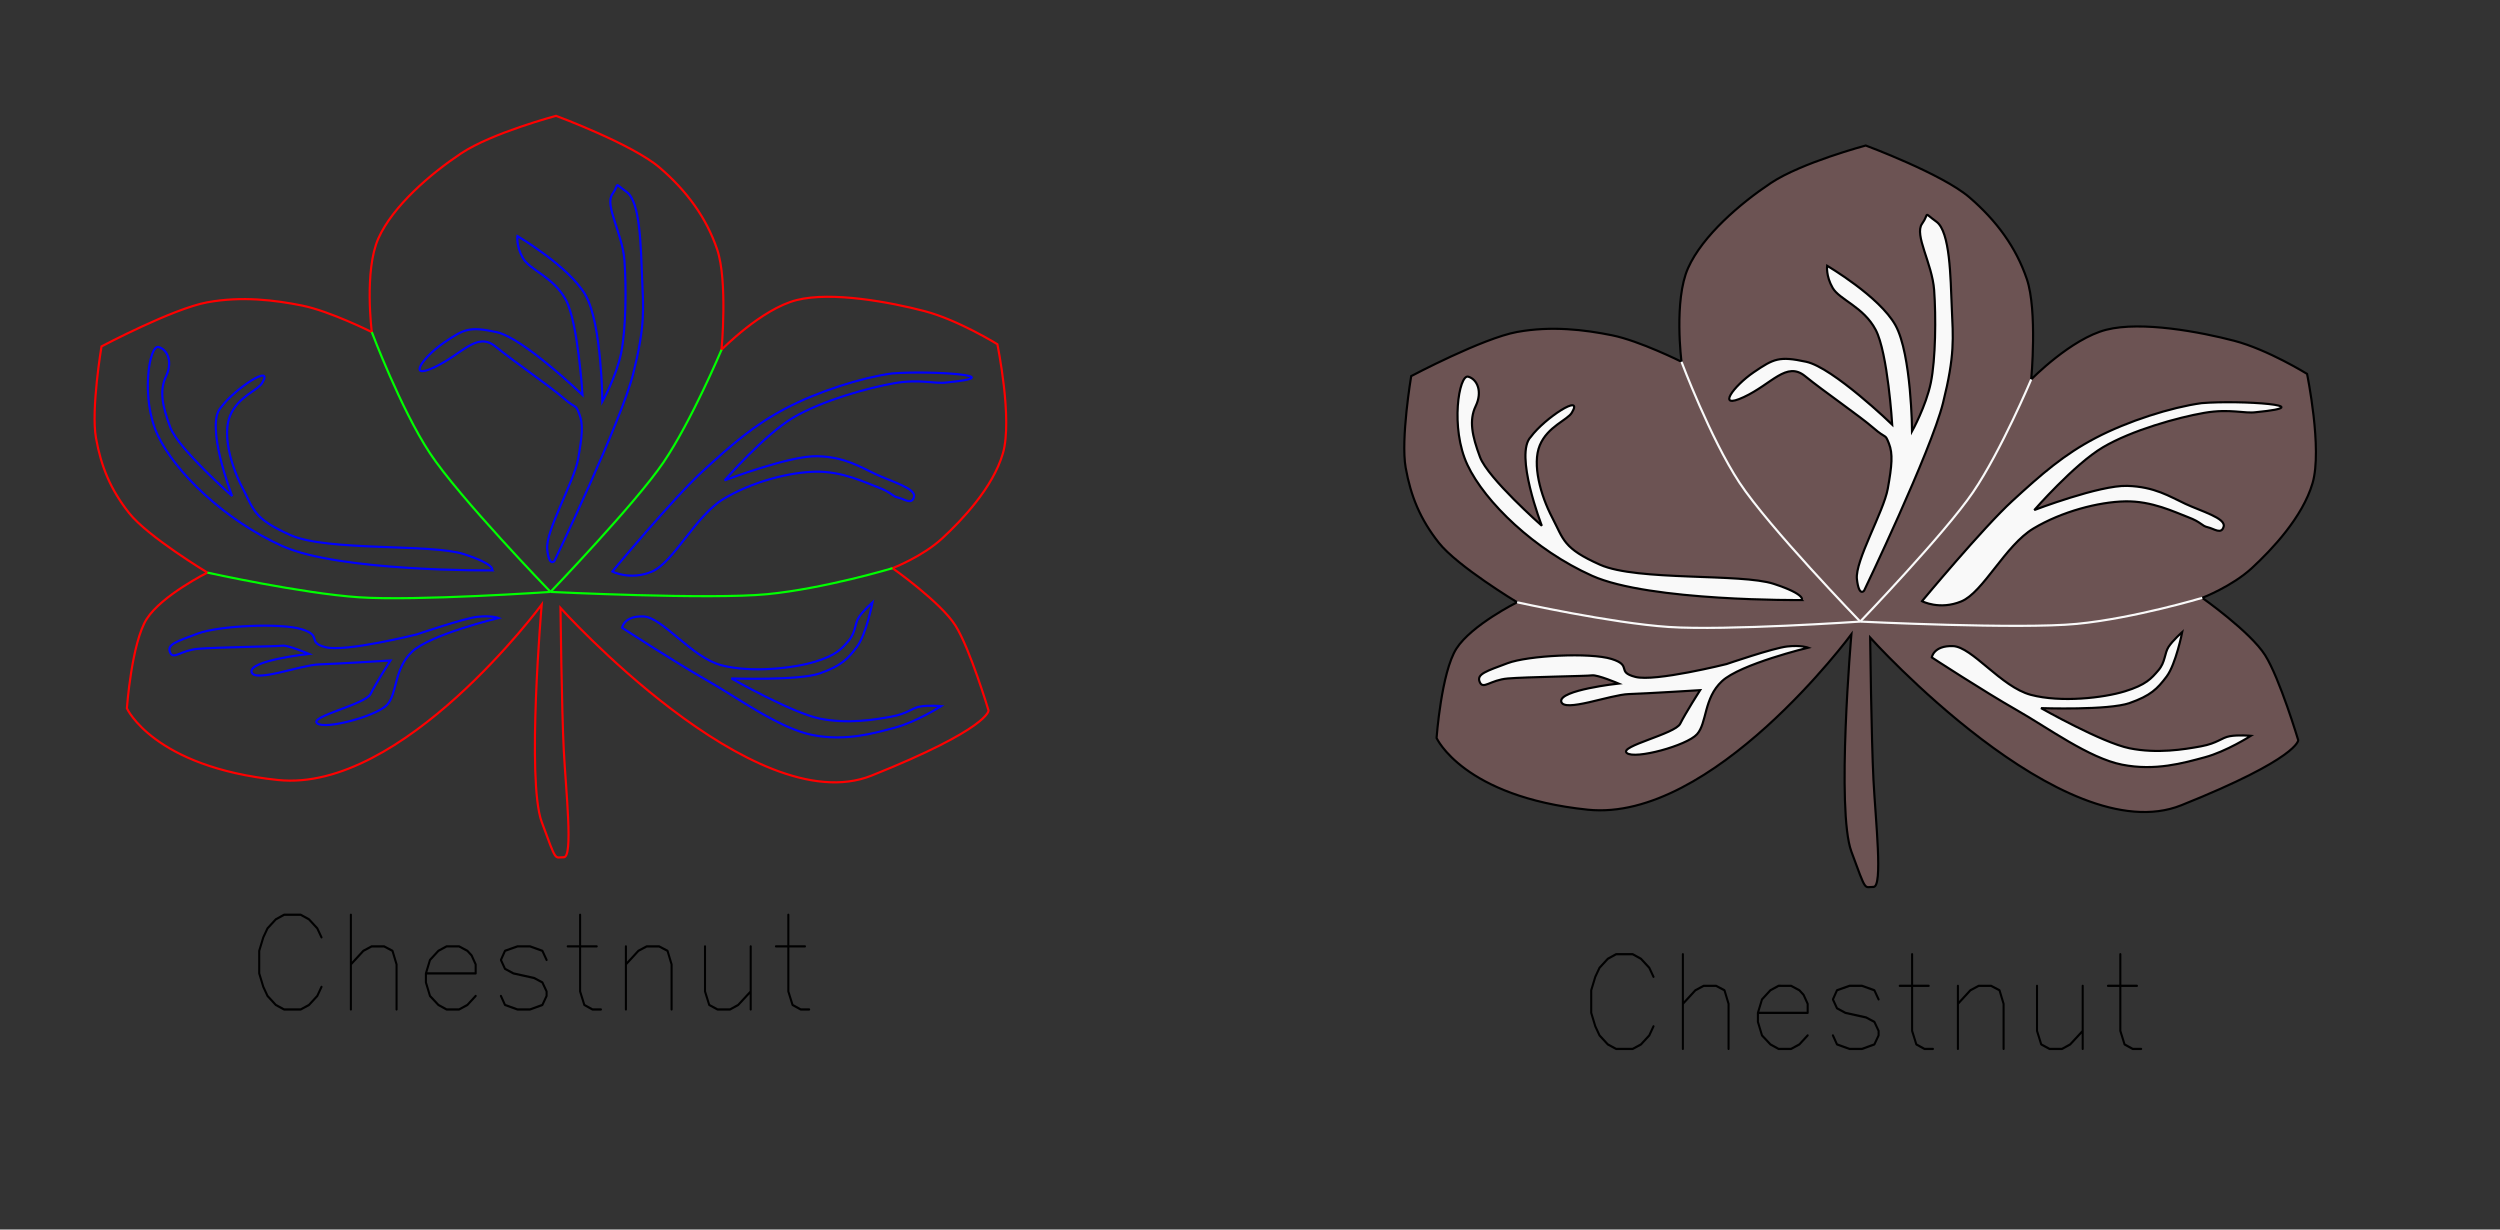 <?xml version="1.0" encoding="UTF-8" standalone="no"?>
<!-- Created with Inkscape (http://www.inkscape.org/) -->

<svg
   xmlns:dc="http://purl.org/dc/elements/1.1/"
   xmlns:cc="http://creativecommons.org/ns#"
   xmlns:rdf="http://www.w3.org/1999/02/22-rdf-syntax-ns#"
   xmlns:svg="http://www.w3.org/2000/svg"
   xmlns="http://www.w3.org/2000/svg"
   xmlns:sodipodi="http://sodipodi.sourceforge.net/DTD/sodipodi-0.dtd"
   xmlns:inkscape="http://www.inkscape.org/namespaces/inkscape"
   width="1220mm"
   height="600mm"
   viewBox="0 0 1220 600"
   version="1.1"
   id="svg5"
   inkscape:version="0.92.4 (5da689c313, 2019-01-14)"
   sodipodi:docname="chestnut.svg">
  <rect x="0" y="0" width="1220" height="600" fill="#333333" stroke="none"/>
  <sodipodi:namedview
     id="namedview7"
     pagecolor="#ffffff"
     bordercolor="#666666"
     borderopacity="1.0"
     inkscape:pageshadow="2"
     inkscape:pageopacity="0.0"
     inkscape:pagecheckerboard="true"
     inkscape:document-units="mm"
     showgrid="false"
     inkscape:zoom="0.1737471"
     inkscape:cx="1191.3868"
     inkscape:cy="423.02864"
     inkscape:window-width="1920"
     inkscape:window-height="1017"
     inkscape:window-x="-8"
     inkscape:window-y="-8"
     inkscape:window-maximized="1"
     inkscape:current-layer="layer1"
     inkscape:snap-nodes="true"
     inkscape:snap-others="false" />
  <defs
     id="defs2" />
  <g
     inkscape:label="Layer 1"
     inkscape:groupmode="layer"
     id="layer1">
    <g
       inkscape:label="Hershey Text"
       style="fill:none;stroke:#000000;stroke-width:1.058;stroke-linecap:round;stroke-linejoin:round;stroke-miterlimit:4;stroke-dasharray:none"
       transform="matrix(0.959,0,0,1.042,-321.959,-25.843)"
       id="g140351">
      <g
         transform="translate(454.967,497.562)"
         id="g140349"
         style="stroke-width:1.058;stroke-miterlimit:4;stroke-dasharray:none">
        <path
           d="m 662,504 -32,63 -63,63 -63,32 H 378 L 315,630 252,567 220,504 189,410 V 252 l 31,-94 32,-63.5 63,-63 L 378,0 h 126 l 63,31.5 63,63 32,63.5"
           style="stroke-width:15.722;stroke-miterlimit:4;stroke-dasharray:none"
           transform="scale(0.067,-0.067)"
           id="path140333"
           inkscape:connector-curvature="0" />
        <path
           d="M 220,662 V 0 m 0,315 95,95 63,31 h 94 l 64,-31 31,-95 V 0"
           style="stroke-width:15.722;stroke-miterlimit:4;stroke-dasharray:none"
           transform="matrix(0.067,0,0,-0.067,44.564,0)"
           id="path140335"
           inkscape:connector-curvature="0" />
        <path
           d="m 189,252 h 378 v 63 l -31,63 -32,32 -63,31 H 346 L 284,410 220,346 189,252 V 189 L 220,94.5 284,31.5 346,0 h 95 l 63,31.5 63,63"
           style="stroke-width:15.722;stroke-miterlimit:4;stroke-dasharray:none"
           transform="matrix(0.067,0,0,-0.067,84.819,0)"
           id="path140337"
           inkscape:connector-curvature="0" />
        <path
           d="m 536,346 -32,64 -94,31 h -95 l -95,-31 -31,-64 31,-62 64,-32 157,-32 63,-31 32,-63 V 94.5 L 504,31.5 410,0 h -95 l -95,31.5 -31,63"
           style="stroke-width:15.722;stroke-miterlimit:4;stroke-dasharray:none"
           transform="matrix(0.067,0,0,-0.067,122.988,0)"
           id="path140339"
           inkscape:connector-curvature="0" />
        <path
           d="M 252,662 V 126 L 284,31.5 346,0 h 64 M 158,441 h 220"
           style="stroke-width:15.722;stroke-miterlimit:4;stroke-dasharray:none"
           transform="matrix(0.067,0,0,-0.067,159.07,0)"
           id="path140341"
           inkscape:connector-curvature="0" />
        <path
           d="M 220,441 V 0 m 0,315 95,95 63,31 h 94 l 64,-31 31,-95 V 0"
           style="stroke-width:15.722;stroke-miterlimit:4;stroke-dasharray:none"
           transform="matrix(0.067,0,0,-0.067,184.516,0)"
           id="path140343"
           inkscape:connector-curvature="0" />
        <path
           d="M 220,441 V 126 L 252,31.5 315,0 h 95 l 62,31.5 95,94.5 m 0,315 V 0"
           style="stroke-width:15.722;stroke-miterlimit:4;stroke-dasharray:none"
           transform="matrix(0.067,0,0,-0.067,224.771,0)"
           id="path140345"
           inkscape:connector-curvature="0" />
        <path
           d="M 252,662 V 126 L 284,31.5 346,0 h 64 M 158,441 h 220"
           style="stroke-width:15.722;stroke-miterlimit:4;stroke-dasharray:none"
           transform="matrix(0.067,0,0,-0.067,265.027,0)"
           id="path140347"
           inkscape:connector-curvature="0" />
      </g>
    </g>
    <g
       inkscape:label="Hershey Text"
       style="fill:none;stroke:#000000;stroke-width:1.058;stroke-linecap:round;stroke-linejoin:round;stroke-miterlimit:4;stroke-dasharray:none"
       transform="matrix(0.959,0,0,1.042,328.057,-6.59)"
       id="g140351-3">
      <g
         transform="translate(454.967,497.562)"
         id="g140349-1"
         style="stroke-width:1.058;stroke-miterlimit:4;stroke-dasharray:none">
        <path
           d="m 662,504 -32,63 -63,63 -63,32 H 378 L 315,630 252,567 220,504 189,410 V 252 l 31,-94 32,-63.5 63,-63 L 378,0 h 126 l 63,31.5 63,63 32,63.5"
           style="stroke-width:15.722;stroke-miterlimit:4;stroke-dasharray:none"
           transform="scale(0.067,-0.067)"
           id="path140333-2"
           inkscape:connector-curvature="0" />
        <path
           d="M 220,662 V 0 m 0,315 95,95 63,31 h 94 l 64,-31 31,-95 V 0"
           style="stroke-width:15.722;stroke-miterlimit:4;stroke-dasharray:none"
           transform="matrix(0.067,0,0,-0.067,44.564,0)"
           id="path140335-4"
           inkscape:connector-curvature="0" />
        <path
           d="m 189,252 h 378 v 63 l -31,63 -32,32 -63,31 H 346 L 284,410 220,346 189,252 V 189 L 220,94.5 284,31.5 346,0 h 95 l 63,31.5 63,63"
           style="stroke-width:15.722;stroke-miterlimit:4;stroke-dasharray:none"
           transform="matrix(0.067,0,0,-0.067,84.819,0)"
           id="path140337-5"
           inkscape:connector-curvature="0" />
        <path
           d="m 536,346 -32,64 -94,31 h -95 l -95,-31 -31,-64 31,-62 64,-32 157,-32 63,-31 32,-63 V 94.5 L 504,31.5 410,0 h -95 l -95,31.5 -31,63"
           style="stroke-width:15.722;stroke-miterlimit:4;stroke-dasharray:none"
           transform="matrix(0.067,0,0,-0.067,122.988,0)"
           id="path140339-5"
           inkscape:connector-curvature="0" />
        <path
           d="M 252,662 V 126 L 284,31.5 346,0 h 64 M 158,441 h 220"
           style="stroke-width:15.722;stroke-miterlimit:4;stroke-dasharray:none"
           transform="matrix(0.067,0,0,-0.067,159.07,0)"
           id="path140341-9"
           inkscape:connector-curvature="0" />
        <path
           d="M 220,441 V 0 m 0,315 95,95 63,31 h 94 l 64,-31 31,-95 V 0"
           style="stroke-width:15.722;stroke-miterlimit:4;stroke-dasharray:none"
           transform="matrix(0.067,0,0,-0.067,184.516,0)"
           id="path140343-3"
           inkscape:connector-curvature="0" />
        <path
           d="M 220,441 V 126 L 252,31.5 315,0 h 95 l 62,31.5 95,94.5 m 0,315 V 0"
           style="stroke-width:15.722;stroke-miterlimit:4;stroke-dasharray:none"
           transform="matrix(0.067,0,0,-0.067,224.771,0)"
           id="path140345-7"
           inkscape:connector-curvature="0" />
        <path
           d="M 252,662 V 126 L 284,31.5 346,0 h 64 M 158,441 h 220"
           style="stroke-width:15.722;stroke-miterlimit:4;stroke-dasharray:none"
           transform="matrix(0.067,0,0,-0.067,265.027,0)"
           id="path140347-8"
           inkscape:connector-curvature="0" />
      </g>
    </g>
    <g
       id="g146847"
       transform="translate(-316.575,2.154)">
      <path
         style="fill:none;stroke:#ff0000;stroke-width:1.058;stroke-linecap:butt;stroke-linejoin:miter;stroke-miterlimit:4;stroke-dasharray:none;stroke-opacity:1"
         d="m 591.695,416.178 c -4.68,-0.069 -3.296,3.032 -10.768,-17.229 -7.472,-20.261 -10e-6,-106.064 -10e-6,-106.064 0,0 -67.877,91.925 -128.676,85.605 -60.799,-6.32 -73.76,-34.996 -73.76,-34.996 0,0 2.338,-32.104 9.691,-43.61 7.353,-11.506 29.612,-22.613 29.612,-22.613 0,0 -29.137,-17.554 -38.226,-29.073 -9.089,-11.519 -13.655,-22.703 -16.152,-36.611 -2.497,-13.908 2.692,-44.687 2.692,-44.687 0,0 34.907,-18.483 51.686,-21.536 16.778,-3.052 32.804,-1.113 46.302,1.615 13.498,2.728 33.919,12.921 33.919,12.921 0,0 -3.842,-29.984 3.23,-45.763 7.072,-15.779 25.445,-31.51 40.38,-41.456 14.935,-9.946 46.302,-18.305 46.302,-18.305 0,0 37.314,13.855 50.609,25.305 13.295,11.45 22.745,24.422 27.996,39.841 5.251,15.42 2.154,48.994 2.154,48.994 0,0 19.396,-19.845 36.611,-24.228 17.215,-4.383 46.055,1.086 62.454,5.384 16.399,4.298 35.534,16.152 35.534,16.152 0,0 7.578,36.616 2.692,53.301 -4.886,16.685 -19.913,32.502 -29.612,41.456 -9.699,8.954 -24.228,14.537 -24.228,14.537 0,0 23.512,16.584 30.688,27.996 7.176,11.412 16.152,41.456 16.152,41.456 0,0 0.458,8.744 -57.07,31.765 -57.527,23.021 -151.827,-81.836 -151.827,-81.836 0,0 0.595,49.665 1.615,69.453 1.02,19.788 4.68,52.293 0,52.224 z"
         id="path135512"
         sodipodi:nodetypes="zzczczczzczzczzczzczzczzczczczz"
         inkscape:connector-curvature="0" />
      <path
         style="fill:none;stroke:#00ff00;stroke-width:1.058;stroke-linecap:butt;stroke-linejoin:miter;stroke-miterlimit:4;stroke-dasharray:none;stroke-opacity:1"
         d="m 585.234,286.695 c 0,0 -65.395,4.499 -93.408,2.63 -28.013,-1.869 -74.033,-12.052 -74.033,-12.052"
         id="path141065"
         sodipodi:nodetypes="czc"
         inkscape:connector-curvature="0" />
      <path
         style="fill:none;stroke:#00ff00;stroke-width:1.058;stroke-linecap:butt;stroke-linejoin:miter;stroke-miterlimit:4;stroke-dasharray:none;stroke-opacity:1"
         d="m 585.234,286.695 c 0,0 -44.746,-46.211 -58.954,-67.838 -14.208,-21.626 -28.266,-58.954 -28.266,-58.954"
         id="path141228"
         sodipodi:nodetypes="czc"
         inkscape:connector-curvature="0" />
      <path
         style="fill:none;stroke:#00ff00;stroke-width:1.058;stroke-linecap:butt;stroke-linejoin:miter;stroke-miterlimit:4;stroke-dasharray:none;stroke-opacity:1"
         d="m 585.234,286.695 c 0,0 41.464,-43.133 55.107,-63.223 13.642,-20.089 28.344,-54.955 28.344,-54.955"
         id="path141339"
         sodipodi:nodetypes="czc"
         inkscape:connector-curvature="0" />
      <path
         style="fill:none;stroke:#00ff00;stroke-width:1.058;stroke-linecap:butt;stroke-linejoin:miter;stroke-miterlimit:4;stroke-dasharray:none;stroke-opacity:1"
         d="m 585.234,286.695 c 0,0 77.837,3.832 105.74,1.116 27.903,-2.716 61.162,-12.691 61.162,-12.691"
         id="path141450"
         sodipodi:nodetypes="czc"
         inkscape:connector-curvature="0" />
      <path
         style="fill:none;stroke:#0000ff;stroke-width:1.058;stroke-linecap:butt;stroke-linejoin:miter;stroke-miterlimit:4;stroke-dasharray:none;stroke-opacity:1"
         d="m 399.547,316.173 c -1.689,-3.908 3.368,-5.305 13.515,-9.137 10.147,-3.832 40.417,-5.341 50.824,-2.094 10.407,3.247 2.006,6.273 11.611,8.756 9.605,2.483 44.542,-6.282 44.542,-6.282 0,0 22.712,-7.791 29.504,-8.566 6.792,-0.774 10.279,0.571 10.279,0.571 0,0 -33.082,7.982 -42.068,16.37 -8.985,8.388 -7.212,20.345 -12.182,25.888 -4.971,5.543 -30.371,12.448 -34.263,9.137 -3.892,-3.312 23.582,-9.258 26.078,-14.276 2.496,-5.019 9.708,-16.37 9.708,-16.37 0,0 -25.852,1.613 -34.834,1.904 -8.982,0.29 -31.881,9.202 -32.931,3.617 -1.05,-5.585 27.982,-8.756 27.982,-8.756 0,0 -10.279,-4.378 -12.944,-3.997 -2.665,0.381 -32.402,0.772 -41.116,1.523 -8.714,0.75 -12.017,5.621 -13.705,1.713 z"
         id="path141523"
         sodipodi:nodetypes="zzzzczczzzzczzczzz"
         inkscape:connector-curvature="0" />
      <path
         style="fill:none;stroke:#0000ff;stroke-width:1.058;stroke-linecap:butt;stroke-linejoin:miter;stroke-miterlimit:4;stroke-dasharray:none;stroke-opacity:1"
         d="m 556.699,276.196 c 0,0 -74.247,0.718 -102.295,-11.845 -28.048,-12.562 -52.335,-36.018 -60.838,-54.109 -8.504,-18.091 -4.156,-44.343 0.367,-43.064 4.523,1.28 6.989,7.415 3.654,14.347 -3.334,6.931 -1.778,14.548 2.107,24.913 3.885,10.365 30.166,33.506 30.166,33.506 0,0 -13.607,-35.059 -5.338,-43.431 6.631,-9.026 25.934,-21.639 19.999,-11.798 -2.001,3.554 -11.835,6.736 -15.66,15.967 -3.825,9.231 0.387,24.432 6.043,35.236 5.656,10.804 5.253,14.988 23.401,23.049 18.148,8.061 68.789,4.079 84.784,9.337 15.996,5.258 13.607,7.891 13.607,7.891 z"
         id="path142560"
         sodipodi:nodetypes="czzzzzccczzzzc"
         inkscape:connector-curvature="0" />
      <path
         style="fill:none;stroke:#0000ff;stroke-width:1.058;stroke-linecap:butt;stroke-linejoin:miter;stroke-miterlimit:4;stroke-dasharray:none;stroke-opacity:1"
         d="m 587.118,271.62 c 0,0 32.586,-67.911 38.495,-91.527 5.909,-23.616 4.943,-31.679 4.307,-46.571 -0.636,-14.892 -0.791,-37.175 -7.538,-41.995 -6.747,-4.819 -3.142,-4.345 -6.999,1.077 -3.858,5.422 4.975,19.322 5.922,32.304 0.947,12.982 0.749,33.69 -1.615,45.225 -2.365,11.535 -9.153,23.689 -9.153,23.689 0,0 -0.294,-37.596 -8.076,-51.686 -7.782,-14.09 -33.38,-29.073 -33.38,-29.073 0,0 -0.665,4.928 2.692,10.768 3.357,5.84 15.061,9.209 20.997,20.459 5.936,11.25 8.076,46.302 8.076,46.302 0,0 -28.855,-27.87 -41.995,-30.688 -13.139,-2.818 -15.747,-1.577 -25.574,5.115 -9.827,6.691 -18.615,18.523 -4.846,12.114 13.77,-6.41 20.794,-17.626 29.881,-10.229 9.087,7.397 26.779,19.549 33.38,25.305 6.601,5.755 5.511,2.471 7.537,7.538 2.027,5.066 1.475,10.797 -0.538,22.074 -2.014,11.277 -16.073,35.321 -15.075,44.148 0.998,8.827 3.5,5.653 3.5,5.653 z"
         id="path142562"
         sodipodi:nodetypes="czzzzzzczczzczzczzzzzc"
         inkscape:connector-curvature="0" />
      <path
         style="fill:none;stroke:#0000ff;stroke-width:1.058;stroke-linecap:butt;stroke-linejoin:miter;stroke-miterlimit:4;stroke-dasharray:none;stroke-opacity:1"
         d="m 615.384,276.734 c 0,0 29.745,-35.768 44.102,-48.934 14.357,-13.166 25.13,-22.604 40.695,-30.748 15.565,-8.144 36.697,-14.903 51.686,-16.959 19.212,-1.562 59.069,1.242 26.685,4.4 -5.855,0.868 -12.711,-1.849 -25.465,0.348 -12.754,2.197 -35.409,8.508 -49.407,16.788 -13.999,8.281 -33.505,30.642 -33.505,30.642 0,0 31.928,-12.216 45.35,-11.798 13.422,0.417 20.652,5.164 28.418,8.786 7.766,3.622 19.725,6.948 18.651,11.056 -1.074,4.108 -4.738,1.008 -7.766,0.348 -3.028,-0.66 -3.005,-2.447 -9.626,-4.938 -6.621,-2.491 -17.633,-7.965 -30.675,-7.695 -13.042,0.27 -30.901,4.937 -44.733,13.21 -13.832,8.273 -24.537,31.173 -35.202,35.594 -10.665,4.42 -19.209,-0.098 -19.209,-0.098 z"
         id="path142564"
         sodipodi:nodetypes="czzcczzczzzzzzzzcc"
         inkscape:connector-curvature="0" />
      <path
         style="fill:none;stroke:#0000ff;stroke-width:1.058;stroke-linecap:butt;stroke-linejoin:miter;stroke-miterlimit:4;stroke-dasharray:none;stroke-opacity:1"
         d="m 620.163,304.181 c 0,0 25.654,16.721 41.116,25.507 15.462,8.786 35.613,23.657 51.775,26.839 16.162,3.183 29.845,-0.79 40.354,-3.617 10.509,-2.827 22.461,-10.469 22.461,-10.469 0,0 -6.144,-0.554 -10.279,0.19 -4.135,0.745 -5.928,3.443 -14.086,4.949 -8.158,1.506 -21.39,3.668 -34.834,0.952 -13.445,-2.716 -43.21,-19.606 -43.21,-19.606 0,0 32.912,1.159 43.21,-2.475 10.298,-3.634 13.56,-6.912 18.083,-12.944 4.524,-6.031 7.614,-21.7 7.614,-21.7 0,0 -4.638,4.12 -6.662,7.233 -2.025,3.113 -1.499,7.403 -4.949,11.421 -3.45,4.018 -5.98,7.076 -16.37,10.279 -10.39,3.203 -31.252,5.613 -45.875,1.713 -14.622,-3.9 -28.648,-23.484 -38.07,-23.794 -9.422,-0.31 -10.279,5.52 -10.279,5.52 z"
         id="path142566"
         sodipodi:nodetypes="czzzczzzczzczzzzzc"
         inkscape:connector-curvature="0" />
    </g>
    <path
       style="fill:#6c5353;stroke:#000000;stroke-width:1.058;stroke-linecap:butt;stroke-linejoin:miter;stroke-miterlimit:4;stroke-dasharray:none;stroke-opacity:1"
       d="m 914.248,432.814 c -4.68,-0.069 -3.296,3.032 -10.768,-17.229 -7.472,-20.261 -10e-6,-106.064 -10e-6,-106.064 0,0 -67.877,91.925 -128.676,85.605 -60.799,-6.32 -73.76,-34.996 -73.76,-34.996 0,0 2.338,-32.104 9.691,-43.61 7.353,-11.506 29.612,-22.613 29.612,-22.613 0,0 -29.137,-17.554 -38.226,-29.073 -9.089,-11.519 -13.655,-22.703 -16.152,-36.611 -2.497,-13.908 2.692,-44.687 2.692,-44.687 0,0 34.907,-18.483 51.686,-21.536 16.778,-3.052 32.804,-1.113 46.302,1.615 13.498,2.728 33.919,12.921 33.919,12.921 0,0 -3.842,-29.984 3.23,-45.763 7.072,-15.779 25.445,-31.51 40.38,-41.456 14.935,-9.946 46.302,-18.305 46.302,-18.305 0,0 37.314,13.855 50.609,25.305 13.295,11.45 22.745,24.422 27.996,39.841 5.251,15.42 2.154,48.994 2.154,48.994 0,0 19.396,-19.845 36.611,-24.228 17.215,-4.383 46.054,1.086 62.454,5.384 16.399,4.298 35.534,16.152 35.534,16.152 0,0 7.578,36.616 2.692,53.301 -4.886,16.685 -19.913,32.502 -29.612,41.456 -9.699,8.954 -24.228,14.537 -24.228,14.537 0,0 23.512,16.584 30.688,27.996 7.176,11.412 16.152,41.456 16.152,41.456 0,0 0.458,8.744 -57.07,31.765 -57.527,23.021 -151.827,-81.836 -151.827,-81.836 0,0 0.595,49.665 1.615,69.453 1.02,19.788 4.68,52.293 0,52.224 z"
       id="path135512-6"
       sodipodi:nodetypes="zzczczczzczzczzczzczzczzczczczz"
       inkscape:connector-curvature="0" />
    <path
       style="fill:none;stroke:#f9f9f9;stroke-width:1.058;stroke-linecap:butt;stroke-linejoin:miter;stroke-miterlimit:4;stroke-dasharray:none;stroke-opacity:1"
       d="m 907.787,303.331 c 0,0 -65.395,4.499 -93.408,2.63 -28.013,-1.869 -74.033,-12.052 -74.033,-12.052"
       id="path141065-5"
       sodipodi:nodetypes="czc"
       inkscape:connector-curvature="0" />
    <path
       style="fill:none;stroke:#f9f9f9;stroke-width:1.058;stroke-linecap:butt;stroke-linejoin:miter;stroke-miterlimit:4;stroke-dasharray:none;stroke-opacity:1"
       d="m 907.787,303.331 c 0,0 -44.746,-46.211 -58.954,-67.838 -14.208,-21.626 -28.266,-58.954 -28.266,-58.954"
       id="path141228-2"
       sodipodi:nodetypes="czc"
       inkscape:connector-curvature="0" />
    <path
       style="fill:none;stroke:#f9f9f9;stroke-width:1.058;stroke-linecap:butt;stroke-linejoin:miter;stroke-miterlimit:4;stroke-dasharray:none;stroke-opacity:1"
       d="m 907.787,303.331 c 0,0 41.464,-43.133 55.107,-63.223 13.642,-20.089 28.344,-54.955 28.344,-54.955"
       id="path141339-2"
       sodipodi:nodetypes="czc"
       inkscape:connector-curvature="0" />
    <path
       style="fill:none;stroke:#f9f9f9;stroke-width:1.058;stroke-linecap:butt;stroke-linejoin:miter;stroke-miterlimit:4;stroke-dasharray:none;stroke-opacity:1"
       d="m 907.787,303.331 c 0,0 77.837,3.832 105.74,1.116 27.903,-2.716 61.162,-12.691 61.162,-12.691"
       id="path141450-1"
       sodipodi:nodetypes="czc"
       inkscape:connector-curvature="0" />
    <path
       style="fill:#f9f9f9;stroke:#000000;stroke-width:1.058;stroke-linecap:butt;stroke-linejoin:miter;stroke-miterlimit:4;stroke-dasharray:none;stroke-opacity:1"
       d="m 722.1,332.809 c -1.689,-3.908 3.368,-5.305 13.515,-9.137 10.147,-3.832 40.417,-5.341 50.824,-2.094 10.407,3.247 2.006,6.273 11.611,8.756 9.605,2.483 44.542,-6.282 44.542,-6.282 0,0 22.712,-7.791 29.504,-8.566 6.792,-0.774 10.279,0.571 10.279,0.571 0,0 -33.082,7.982 -42.068,16.37 -8.985,8.388 -7.212,20.345 -12.182,25.888 -4.971,5.543 -30.371,12.448 -34.263,9.137 -3.892,-3.312 23.582,-9.258 26.078,-14.276 2.496,-5.019 9.708,-16.37 9.708,-16.37 0,0 -25.852,1.613 -34.834,1.904 -8.982,0.29 -31.881,9.202 -32.931,3.617 -1.05,-5.585 27.982,-8.756 27.982,-8.756 0,0 -10.279,-4.378 -12.944,-3.997 -2.665,0.381 -32.402,0.772 -41.116,1.523 -8.714,0.75 -12.017,5.621 -13.705,1.713 z"
       id="path141523-6"
       sodipodi:nodetypes="zzzzczczzzzczzczzz"
       inkscape:connector-curvature="0" />
    <path
       style="fill:#f9f9f9;stroke:#000000;stroke-width:1.058;stroke-linecap:butt;stroke-linejoin:miter;stroke-miterlimit:4;stroke-dasharray:none;stroke-opacity:1"
       d="m 879.252,292.832 c 0,0 -74.247,0.718 -102.295,-11.845 -28.048,-12.562 -52.335,-36.018 -60.838,-54.109 -8.504,-18.091 -4.156,-44.343 0.367,-43.064 4.523,1.28 6.989,7.415 3.654,14.347 -3.334,6.931 -1.778,14.548 2.107,24.913 3.885,10.365 30.166,33.506 30.166,33.506 0,0 -13.607,-35.059 -5.338,-43.431 6.631,-9.026 25.934,-21.639 19.999,-11.798 -2.001,3.554 -11.835,6.736 -15.66,15.967 -3.825,9.231 0.387,24.432 6.043,35.236 5.656,10.804 5.253,14.988 23.401,23.049 18.148,8.061 68.789,4.079 84.784,9.337 15.996,5.258 13.607,7.891 13.607,7.891 z"
       id="path142560-8"
       sodipodi:nodetypes="czzzzzccczzzzc"
       inkscape:connector-curvature="0" />
    <path
       style="fill:#f9f9f9;stroke:#000000;stroke-width:1.058;stroke-linecap:butt;stroke-linejoin:miter;stroke-miterlimit:4;stroke-dasharray:none;stroke-opacity:1"
       d="m 909.672,288.256 c 0,0 32.586,-67.911 38.495,-91.527 5.909,-23.616 4.943,-31.679 4.307,-46.571 -0.636,-14.892 -0.791,-37.175 -7.538,-41.995 -6.747,-4.819 -3.142,-4.345 -6.999,1.077 -3.858,5.422 4.975,19.322 5.922,32.304 0.947,12.982 0.749,33.69 -1.615,45.225 -2.365,11.535 -9.153,23.689 -9.153,23.689 0,0 -0.294,-37.596 -8.076,-51.686 -7.782,-14.09 -33.38,-29.073 -33.38,-29.073 0,0 -0.665,4.928 2.692,10.768 3.357,5.84 15.061,9.209 20.997,20.459 5.936,11.25 8.076,46.302 8.076,46.302 0,0 -28.855,-27.87 -41.995,-30.688 -13.139,-2.818 -15.747,-1.577 -25.574,5.115 -9.827,6.691 -18.615,18.523 -4.846,12.114 13.77,-6.41 20.794,-17.626 29.881,-10.229 9.087,7.397 26.779,19.549 33.38,25.305 6.601,5.755 5.511,2.471 7.537,7.538 2.027,5.066 1.475,10.797 -0.538,22.074 -2.014,11.277 -16.073,35.321 -15.075,44.148 0.998,8.827 3.5,5.653 3.5,5.653 z"
       id="path142562-7"
       sodipodi:nodetypes="czzzzzzczczzczzczzzzzc"
       inkscape:connector-curvature="0" />
    <path
       style="fill:#f9f9f9;stroke:#000000;stroke-width:1.058;stroke-linecap:butt;stroke-linejoin:miter;stroke-miterlimit:4;stroke-dasharray:none;stroke-opacity:1"
       d="m 937.937,293.37 c 0,0 29.745,-35.768 44.102,-48.934 14.357,-13.166 25.13,-22.604 40.695,-30.748 15.565,-8.144 36.697,-14.903 51.686,-16.959 19.212,-1.562 59.069,1.242 26.686,4.4 -5.855,0.868 -12.711,-1.849 -25.465,0.348 -12.754,2.197 -35.409,8.508 -49.407,16.788 -13.999,8.281 -33.505,30.642 -33.505,30.642 0,0 31.928,-12.216 45.35,-11.798 13.422,0.417 20.652,5.164 28.418,8.786 7.766,3.622 19.725,6.948 18.651,11.056 -1.074,4.108 -4.739,1.008 -7.766,0.348 -3.028,-0.66 -3.005,-2.447 -9.626,-4.938 -6.621,-2.491 -17.633,-7.965 -30.675,-7.695 -13.042,0.27 -30.901,4.937 -44.733,13.21 -13.832,8.273 -24.537,31.173 -35.202,35.594 -10.665,4.42 -19.209,-0.098 -19.209,-0.098 z"
       id="path142564-0"
       sodipodi:nodetypes="czzcczzczzzzzzzzcc"
       inkscape:connector-curvature="0" />
    <path
       style="fill:#f9f9f9;stroke:#000000;stroke-width:1.058;stroke-linecap:butt;stroke-linejoin:miter;stroke-miterlimit:4;stroke-dasharray:none;stroke-opacity:1"
       d="m 942.717,320.817 c 0,0 25.654,16.721 41.116,25.507 15.462,8.786 35.613,23.657 51.775,26.839 16.162,3.183 29.845,-0.79 40.354,-3.617 10.509,-2.827 22.462,-10.469 22.462,-10.469 0,0 -6.144,-0.554 -10.279,0.19 -4.135,0.745 -5.928,3.443 -14.086,4.949 -8.158,1.506 -21.39,3.668 -34.834,0.952 -13.445,-2.716 -43.21,-19.606 -43.21,-19.606 0,0 32.912,1.159 43.21,-2.475 10.298,-3.634 13.56,-6.912 18.083,-12.944 4.524,-6.031 7.614,-21.7 7.614,-21.7 0,0 -4.638,4.12 -6.662,7.233 -2.025,3.113 -1.499,7.403 -4.949,11.421 -3.45,4.018 -5.98,7.076 -16.37,10.279 -10.39,3.203 -31.252,5.613 -45.875,1.713 -14.622,-3.9 -28.648,-23.484 -38.07,-23.794 -9.422,-0.31 -10.279,5.52 -10.279,5.52 z"
       id="path142566-3"
       sodipodi:nodetypes="czzzczzzczzczzzzzc"
       inkscape:connector-curvature="0" />
  </g>
</svg>
